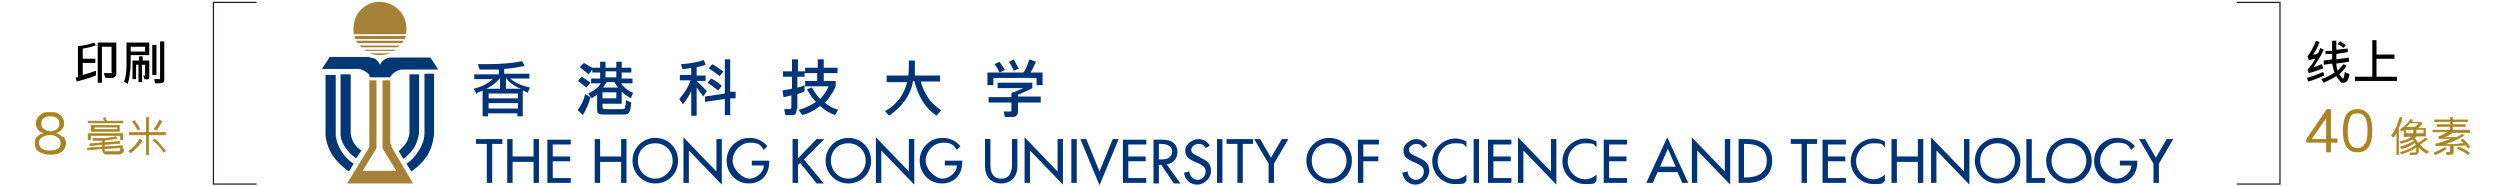 <svg width="417" height="31" viewBox="0 0 417 31" fill="none" xmlns="http://www.w3.org/2000/svg">
<path d="M42.8 30.8H35.5V0.3H42.8V0.5H35.7V30.6H42.8V30.8Z" fill="#231815"/>
<path d="M380.4 30.8H373.1V30.6H380.2V0.5H373.1V0.3H380.4V30.9V30.8Z" fill="#231815"/>
<path d="M10.6 22.8C10.9 23.1 11 23.5 11 23.9C11 24.3 10.8 25 10.3 25.3C9.8 25.7 9.2 25.8 8.4 25.8C7.6 25.8 7 25.6 6.5 25.3C6 25 5.8 24.5 5.8 23.9C5.8 23.3 5.9 23.1 6.2 22.8C6.5 22.5 6.8 22.3 7.3 22.2C6.9 22.1 6.5 21.9 6.3 21.6C6.1 21.3 6 21 6 20.6C6 20.2 6.1 19.9 6.3 19.6C6.5 19.3 6.8 19.1 7.1 18.9C7.4 18.7 7.9 18.7 8.4 18.7C8.9 18.7 9.3 18.7 9.6 18.9C10 19.1 10.3 19.3 10.4 19.6C10.6 19.9 10.7 20.2 10.7 20.6C10.7 21 10.6 21.3 10.3 21.6C10.1 21.9 9.7 22.1 9.3 22.2C9.8 22.3 10.1 22.5 10.4 22.9L10.6 22.8ZM9.7 24.8C10 24.6 10.1 24.2 10.1 23.8C10.1 23.4 9.9 23.1 9.6 22.9C9.3 22.7 8.9 22.5 8.3 22.5C7.8 22.5 7.4 22.7 7 22.9C6.7 23.1 6.5 23.4 6.5 23.8C6.5 24.2 6.7 24.6 7 24.8C7.3 25 7.7 25.1 8.3 25.1C8.9 25.1 9.3 25 9.6 24.8H9.7ZM7.3 21.5C7.6 21.7 8 21.9 8.4 21.9C8.9 21.9 9.3 21.7 9.5 21.5C9.8 21.3 9.9 21 9.9 20.6C9.9 20.2 9.8 19.9 9.5 19.7C9.2 19.5 8.8 19.4 8.4 19.4C8 19.4 7.5 19.5 7.3 19.7C7 19.9 6.9 20.2 6.9 20.6C6.9 21 7 21.3 7.3 21.5Z" fill="#AA8420"/>
<path d="M389.9 23.8H388.8V25.4H388V23.8H384.7V23.2L388.1 18.2H388.8V23.1H389.9V23.8ZM388 23.2V19.7L385.6 23.2H388Z" fill="#AA8420"/>
<path d="M391.4 24.5C391 23.9 390.8 23 390.8 21.8C390.8 20.6 391 19.7 391.4 19.1C391.8 18.5 392.4 18.2 393.2 18.2C394 18.2 394.6 18.5 395.1 19.1C395.5 19.7 395.7 20.6 395.7 21.8C395.7 23 395.5 23.9 395.1 24.5C394.7 25.1 394.1 25.4 393.2 25.4C392.3 25.4 391.8 25.1 391.4 24.5ZM394.5 24C394.8 23.5 394.9 22.8 394.9 21.8C394.9 20.8 394.8 20 394.5 19.6C394.2 19.1 393.8 18.9 393.2 18.9C392.6 18.9 392.2 19.1 392 19.6C391.8 20.1 391.6 20.8 391.6 21.8C391.6 22.8 391.7 23.6 392 24C392.3 24.5 392.7 24.7 393.2 24.7C393.7 24.7 394.2 24.5 394.4 24H394.5Z" fill="#AA8420"/>
<path d="M67.5 6.5C67.6 6.3 67.7 6 67.7 6H59.1C59.1 6 59.2 6.3 59.3 6.5H67.5Z" fill="#A68238"/>
<path d="M67 7.2C67.2 7.1 67.3 6.8 67.3 6.8H59.4C59.4 6.8 59.4 7 59.7 7.2H67Z" fill="#A68238"/>
<path d="M66.3 7.9C66.5 7.8 66.7 7.6 66.7 7.6H60C60 7.6 60.2 7.8 60.3 7.9H66.4H66.3Z" fill="#A68238"/>
<path d="M65.6 8.5C65.8 8.5 66 8.3 66 8.3H60.7C60.7 8.3 60.7 8.3 61.1 8.5H65.6Z" fill="#A68238"/>
<path d="M61.7 8.9C61.7 8.9 62.2 9.2 63.3 9.2C64.4 9.2 65.1 8.9 65.1 8.9H61.7Z" fill="#A68238"/>
<path d="M61.6 9.6C61.6 9.6 62.3 9.6 62.7 9.9C63.1 10.2 63.4 10.8 63.4 10.8C63.4 10.8 63.6 10.3 64 10C64.4 9.7 65 9.6 65 9.6H71.8L73.1 11.6H67C67 11.6 66.6 11.6 65.9 12C65.6 12.2 65.3 12.5 65.3 12.5C65.3 12.5 65.3 12.7 65.2 12.7C65.1 12.7 65.1 12.9 65 12.9H61.8C61.8 12.9 61.7 12.9 61.6 12.7C61.6 12.6 61.6 12.7 61.6 12.5C61.6 12.5 61.4 12.2 60.9 11.9C60.4 11.6 59.9 11.5 59.9 11.5H53.7L55 9.5H61.7L61.6 9.6Z" fill="#003873"/>
<path d="M56.8 12.4V22.5C56.8 22.5 56.8 23.4 57.6 24.6C58.4 25.8 59.4 26.4 59.4 26.4L60.3 25.1C60.3 25.1 59.5 24.7 59 23.8C58.5 22.9 58.5 22.2 58.5 22.2V12.4H56.9H56.8Z" fill="#003873"/>
<path d="M68.3 12.4V22.2C68.3 22.2 68.2 23.2 67.7 23.9C67.2 24.6 66.5 25.2 66.5 25.2L67.3 26.5C67.3 26.5 68.5 25.6 69.1 24.6C69.7 23.6 69.9 22.2 69.9 22.2V12.4H68.3Z" fill="#003873"/>
<path d="M54.3 12.4V22.6C54.3 22.6 54.4 24.2 55.4 25.8C56.4 27.4 58.2 28.6 58.2 28.6L59 27.3C59 27.3 57.9 26.7 57 25.3C56.1 23.9 56 22.6 56 22.6V12.5H54.3V12.4Z" fill="#003873"/>
<path d="M61.6 13.5V24.2C61.6 24.2 61.6 24.2 61.6 24.4C61.6 24.6 61.5 24.7 61.5 24.7L57.9 30.6H68.9L65.3 24.5V24.2C65.2 24.2 65.1 23.9 65.1 23.9V13.4H63.8V24.3C63.8 24.3 63.8 24.4 63.8 24.6C63.8 24.7 63.9 24.9 63.9 24.9L66.1 28.5H60.5L62.7 24.9C62.7 24.9 62.7 24.8 62.8 24.6C62.8 24.4 62.8 24.3 62.8 24.3V13.4H61.5L61.6 13.5Z" fill="#A68238"/>
<path d="M70.8 12.4V22.4C70.8 22.4 70.8 23.7 69.8 25.2C68.9 26.7 67.8 27.3 67.8 27.3L68.6 28.6C68.6 28.6 70.2 27.6 71.3 25.9C72.3 24.3 72.4 22.3 72.4 22.3V12.3H70.8V12.4Z" fill="#003873"/>
<path d="M59 5.7C59 5.7 58.5 2.7 60.7 1.2C60.7 1.2 61.7 0.3 63.3 0.3C64.9 0.3 66 1.2 66 1.2C68.4 3 67.7 5.7 67.7 5.7H59Z" fill="#A68238"/>
<path d="M79.5 24H81.2V30.5H82.1V24H83.8V23.2H79.4V24H79.5Z" fill="#003477"/>
<path d="M89 26.1H85.5V23.2H84.6V30.5H85.5V27H89V30.5H89.9V23.2H89V26.1Z" fill="#003477"/>
<path d="M91.3 30.5H95.2V29.7H92.2V26.9H95.1V26.1H92.2V24.1H95.2V23.3H91.3V30.6V30.5Z" fill="#003477"/>
<path d="M103.6 26.1H100.1V23.2H99.2V30.5H100.1V27H103.6V30.5H104.5V23.2H103.6V26.1Z" fill="#003477"/>
<path d="M109.3 23C107.2 23 105.5 24.7 105.5 26.8C105.5 28.9 107.2 30.6 109.3 30.6C111.4 30.6 113.1 29 113.1 26.8C113.1 24.6 111.4 23 109.3 23ZM109.3 29.8C107.7 29.8 106.4 28.5 106.4 26.8C106.4 25.1 107.6 23.9 109.3 23.9C111 23.9 112.2 25.2 112.2 26.8C112.2 28.4 110.9 29.8 109.3 29.8Z" fill="#003477"/>
<path d="M119.5 28.6L114 22.9V30.5H114.9V25.1L120.4 30.8V23.2H119.5V28.6Z" fill="#003477"/>
<path d="M125.5 27.6H127.4C127.4 28.8 126.1 29.8 125 29.8C123.9 29.8 122.2 28.3 122.2 26.8C122.2 25.3 123.5 23.8 125.1 23.8C126.7 23.8 126.9 24.3 127.4 25L128 24.4C127.3 23.5 126.2 23 125 23C122.9 23 121.2 24.7 121.2 26.8C121.2 28.9 122.8 30.6 124.9 30.6C127 30.6 128.3 29.1 128.3 27.1V26.8H125.4V27.6H125.5Z" fill="#003477"/>
<path d="M137.4 23.2H136.2L133.1 26.4V23.2H132.2V30.5H133.1V27.5L133.5 27.2L136.2 30.6H137.4L134.1 26.6L137.4 23.3V23.2Z" fill="#003477"/>
<path d="M141.5 23C139.4 23 137.7 24.7 137.7 26.8C137.7 28.9 139.4 30.6 141.5 30.6C143.6 30.6 145.3 29 145.3 26.8C145.3 24.6 143.6 23 141.5 23ZM141.5 29.8C139.9 29.8 138.6 28.5 138.6 26.8C138.6 25.1 139.8 23.9 141.5 23.9C143.2 23.9 144.4 25.2 144.4 26.8C144.4 28.4 143.1 29.8 141.5 29.8Z" fill="#003477"/>
<path d="M151.6 28.6L146.1 22.9V30.5H147V25.1L152.5 30.8V23.2H151.6V28.6Z" fill="#003477"/>
<path d="M157.7 27.6H159.6C159.6 28.8 158.3 29.8 157.2 29.8C156.1 29.8 154.4 28.3 154.4 26.8C154.4 25.3 155.7 23.8 157.3 23.8C158.9 23.8 159.1 24.3 159.6 25L160.2 24.4C159.5 23.5 158.4 23 157.2 23C155.1 23 153.4 24.7 153.4 26.8C153.4 28.9 155 30.6 157.1 30.6C159.2 30.6 160.5 29.1 160.5 27.1V26.8H157.6V27.6H157.7Z" fill="#003477"/>
<path d="M168.8 27.5C168.8 28.7 168.4 29.8 167 29.8C165.6 29.8 165.2 28.7 165.2 27.5V23.2H164.3V27.8C164.3 29.4 165.3 30.6 167 30.6C168.7 30.6 169.7 29.4 169.7 27.8V23.2H168.8V27.5Z" fill="#003477"/>
<path d="M176.4 28.6L170.9 22.9V30.5H171.8V25.1L177.3 30.8V23.2H176.4V28.6Z" fill="#003477"/>
<path d="M179.6 23.2H178.7V30.5H179.6V23.2Z" fill="#003477"/>
<path d="M183.4 28.6L181.2 23.2H180.2L183.4 30.9L186.6 23.2H185.6L183.4 28.6Z" fill="#003477"/>
<path d="M187.3 30.5H191.2V29.7H188.2V26.9H191.1V26.1H188.2V24.1H191.2V23.3H187.3V30.6V30.5Z" fill="#003477"/>
<path d="M196.4 25.3C196.4 24.6 196 23.9 195.4 23.6C194.8 23.3 194.1 23.3 193.5 23.3H192.4V30.6H193.3V27.5H193.7L195.8 30.6H196.9L194.6 27.4C195.7 27.3 196.4 26.4 196.4 25.4V25.3ZM193.6 26.6H193.3V24H193.5C194.4 24 195.5 24.2 195.5 25.3C195.5 26.4 194.5 26.6 193.6 26.6Z" fill="#003477"/>
<path d="M200.2 26.2L199.7 26C199.2 25.8 198.7 25.5 198.7 25C198.7 24.5 199.3 24 199.9 24C200.5 24 200.8 24.2 201.1 24.7L201.8 24.3C201.4 23.6 200.7 23.2 199.9 23.2C199.1 23.2 197.7 23.9 197.7 25.1C197.7 26.3 198.5 26.6 199.3 27L199.8 27.2C200.4 27.5 201.1 27.8 201.1 28.6C201.1 29.4 200.5 30 199.8 30C199.1 30 198.4 29.4 198.4 28.6L197.5 28.8C197.6 30 198.6 30.8 199.7 30.8C200.8 30.8 202 29.8 202 28.5C202 27.2 201.2 26.7 200.2 26.3V26.2Z" fill="#003477"/>
<path d="M203.9 23.2H203V30.5H203.9V23.2Z" fill="#003477"/>
<path d="M204.7 24H206.4V30.5H207.3V24H209V23.2H204.6V24H204.7Z" fill="#003477"/>
<path d="M212 26.3L210.2 23.2H209.2L211.6 27.3V30.5H212.5V27.3L214.9 23.2H213.8L212 26.3Z" fill="#003477"/>
<path d="M221.7 23C219.6 23 217.9 24.7 217.9 26.8C217.9 28.9 219.6 30.6 221.7 30.6C223.8 30.6 225.5 29 225.5 26.8C225.5 24.6 223.8 23 221.7 23ZM221.7 29.8C220.1 29.8 218.8 28.5 218.8 26.8C218.8 25.1 220 23.9 221.7 23.9C223.4 23.9 224.6 25.2 224.6 26.8C224.6 28.4 223.3 29.8 221.7 29.8Z" fill="#003477"/>
<path d="M226.5 30.5H227.4V26.9H229.9V26.1H227.4V24.1H230V23.3H226.5V30.6V30.5Z" fill="#003477"/>
<path d="M236.5 26.2L236 26C235.6 25.8 235 25.5 235 25C235 24.5 235.6 24 236.2 24C236.8 24 237.1 24.2 237.4 24.7L238.1 24.3C237.7 23.6 237 23.2 236.2 23.2C235.4 23.2 234.1 23.9 234.1 25.1C234.1 26.3 234.9 26.6 235.7 27L236.2 27.2C236.8 27.5 237.5 27.8 237.5 28.6C237.5 29.4 236.9 30 236.2 30C235.5 30 234.8 29.4 234.8 28.6L233.9 28.8C234.1 30 235 30.8 236.1 30.8C237.2 30.8 238.4 29.8 238.4 28.5C238.4 27.2 237.6 26.7 236.6 26.3L236.5 26.2Z" fill="#003477"/>
<path d="M238.9 26.9C238.9 29 240.6 30.7 242.7 30.7C244.8 30.7 244.1 30.5 244.6 30.2V29.1C244.1 29.6 243.4 29.9 242.7 29.9C241.1 29.9 239.8 28.5 239.8 26.9C239.8 25.3 241 23.9 242.7 23.9C244.4 23.9 244.1 24.1 244.6 24.6V23.6C244 23.3 243.4 23.1 242.8 23.1C240.7 23.1 238.9 24.8 238.9 26.9Z" fill="#003477"/>
<path d="M246.7 23.2H245.8V30.5H246.7V23.2Z" fill="#003477"/>
<path d="M248.2 30.5H252.1V29.7H249.1V26.9H252V26.1H249.1V24.1H252.1V23.3H248.2V30.6V30.5Z" fill="#003477"/>
<path d="M258.7 28.6L253.2 22.9V30.5H254.1V25.1L259.6 30.8V23.2H258.7V28.6Z" fill="#003477"/>
<path d="M260.6 26.9C260.6 29 262.3 30.7 264.4 30.7C266.5 30.7 265.8 30.5 266.3 30.2V29.1C265.8 29.6 265.1 29.9 264.4 29.9C262.8 29.9 261.5 28.5 261.5 26.9C261.5 25.3 262.7 23.9 264.4 23.9C266.1 23.9 265.8 24.1 266.3 24.6V23.6C265.7 23.3 265.1 23.1 264.5 23.1C262.4 23.1 260.6 24.8 260.6 26.9Z" fill="#003477"/>
<path d="M267.5 30.5H271.4V29.7H268.4V26.9H271.3V26.1H268.4V24.1H271.4V23.3H267.5V30.6V30.5Z" fill="#003477"/>
<path d="M274.7 30.5H275.7L276.5 28.7H279.8L280.6 30.5H281.6L278.1 22.9L274.6 30.5H274.7ZM276.9 27.8L278.2 24.8L279.5 27.8H276.9Z" fill="#003477"/>
<path d="M287.7 28.6L282.2 22.9V30.5H283.1V25.1L288.6 30.8V23.2H287.7V28.6Z" fill="#003477"/>
<path d="M291.5 23.2H290V30.5H291.5C293.8 30.5 295.6 29.3 295.6 26.8C295.6 24.3 293.7 23.2 291.5 23.2ZM291.2 29.6H290.9V24H291.2C293.1 24 294.7 24.7 294.7 26.8C294.7 28.9 293.1 29.6 291.2 29.6Z" fill="#003477"/>
<path d="M298.8 24H300.5V30.5H301.4V24H303.1V23.2H298.7V24H298.8Z" fill="#003477"/>
<path d="M304 30.5H307.9V29.7H304.9V26.9H307.8V26.1H304.9V24.1H307.9V23.3H304V30.6V30.5Z" fill="#003477"/>
<path d="M308.7 26.9C308.7 29 310.4 30.7 312.5 30.7C314.6 30.7 313.8 30.5 314.4 30.2V29.1C313.9 29.6 313.2 29.9 312.5 29.9C310.9 29.9 309.6 28.5 309.6 26.9C309.6 25.3 310.8 23.9 312.5 23.9C314.2 23.9 313.9 24.1 314.4 24.6V23.6C313.8 23.3 313.2 23.1 312.6 23.1C310.5 23.1 308.7 24.8 308.7 26.9Z" fill="#003477"/>
<path d="M319.9 26.1H316.4V23.2H315.5V30.5H316.4V27H319.9V30.5H320.8V23.2H319.9V26.1Z" fill="#003477"/>
<path d="M327.6 28.6L322.1 22.9V30.5H323V25.1L328.5 30.8V23.2H327.6V28.6Z" fill="#003477"/>
<path d="M333.2 23C331.1 23 329.4 24.7 329.4 26.8C329.4 28.9 331.1 30.6 333.2 30.6C335.3 30.6 337 29 337 26.8C337 24.6 335.3 23 333.2 23ZM333.2 29.8C331.6 29.8 330.3 28.5 330.3 26.8C330.3 25.1 331.5 23.9 333.2 23.9C334.9 23.9 336.1 25.2 336.1 26.8C336.1 28.4 334.8 29.8 333.2 29.8Z" fill="#003477"/>
<path d="M338.9 23.2H338V30.5H341.1V29.7H338.9V23.2Z" fill="#003477"/>
<path d="M345.1 23C343 23 341.3 24.7 341.3 26.8C341.3 28.9 343 30.6 345.1 30.6C347.2 30.6 348.9 29 348.9 26.8C348.9 24.6 347.2 23 345.1 23ZM345.1 29.8C343.5 29.8 342.2 28.5 342.2 26.8C342.2 25.1 343.4 23.9 345.1 23.9C346.8 23.9 348 25.2 348 26.8C348 28.4 346.7 29.8 345.1 29.8Z" fill="#003477"/>
<path d="M353.6 27.6H355.5C355.5 28.8 354.2 29.8 353.1 29.8C352 29.8 350.3 28.3 350.3 26.8C350.3 25.3 351.6 23.8 353.2 23.8C354.8 23.8 355 24.3 355.5 25L356.1 24.4C355.4 23.5 354.3 23 353.1 23C351 23 349.3 24.7 349.3 26.8C349.3 28.9 350.9 30.6 353 30.6C355.1 30.6 356.5 29.1 356.5 27.1V26.8H353.6V27.6Z" fill="#003477"/>
<path d="M361.4 23.2L359.6 26.3L357.8 23.2H356.8L359.2 27.3V30.5H360.1V27.3L362.5 23.2H361.5H361.4Z" fill="#003477"/>
<path d="M79.7 15.4C80.1 15.3 80.4 15.2 80.5 15.1V19.4H81.4V18.9H86.3V19.4H87.2V15.1C87.3 15.1 87.5 15.2 87.6 15.3C87.8 15.3 87.9 15.4 88 15.5L88.4 14.6C87 14.3 85.9 13.8 85.1 13.1H88.3V12.3H84.1V11.5C85.4 11.4 86.5 11.2 87.5 11L87.1 10.2C85.7 10.5 83.7 10.7 81.1 10.7C78.5 10.7 80.1 10.7 79.7 10.7L80 11.6C80.7 11.6 81.7 11.6 83.2 11.6V12.4H79.1V13.2H82.2C81.3 14 80.3 14.5 79 14.8L79.5 15.7L79.7 15.4ZM86.4 18.1H81.5V17.2H86.4V18.1ZM84.4 13C85 13.8 85.8 14.4 86.9 14.8H84.4V13ZM86.4 15.6V16.4H81.5V15.6H86.4ZM83.4 13V14.8H81.1C82 14.4 82.8 13.8 83.4 13Z" fill="#003477"/>
<path d="M98.5 13.8C98 13.4 97.5 13.1 97 12.8L96.4 13.5C96.8 13.8 97.2 14.1 97.8 14.6L98.5 13.8Z" fill="#003477"/>
<path d="M104.3 17.9C104.3 18.1 104.1 18.2 103.8 18.2H100.9C100.7 18.2 100.5 18.1 100.5 17.9V17.3H103.7V15.3C104.1 15.7 104.6 16 105.2 16.4L105.6 15.5C104.5 15 103.9 14.4 103.6 13.9H105.5V13.1H103.7V12.1H105.3V11.3H103.7V10.3H102.8V11.3H101V10.3H100.1V11.3H98.8C98.4 11.1 97.9 10.8 97.4 10.5L96.7 11.2C97.1 11.5 97.6 11.9 98.2 12.4L98.8 11.6V12.1H100.1V13.1H98.6V13.9H100.2C99.9 14.5 99.2 15.1 98.1 15.6L98.7 16.4C99.1 16.1 99.4 15.9 99.6 15.8V18C99.6 18.5 99.6 18.8 99.8 18.9C100 19.1 100.3 19.1 100.7 19.1H103.9C104.4 19.1 104.7 19.1 104.9 18.8C105.1 18.6 105.2 18.1 105.3 17.1L104.4 16.7C104.4 17.2 104.4 17.6 104.2 17.8L104.3 17.9ZM101 11.9H102.8V12.9H101V11.9ZM101.2 13.7H102.5C102.7 14.1 102.9 14.4 103.1 14.6H100.6C100.8 14.3 101 14 101.2 13.7ZM100.5 15.4H102.8V16.4H100.5V15.4Z" fill="#003477"/>
<path d="M96.4 18.4L97.2 19.2C97.8 18.3 98.2 17.3 98.5 16.2L97.6 15.7C97.4 16.6 97 17.5 96.4 18.3V18.4Z" fill="#003477"/>
<path d="M120.4 14.3C119.7 13.7 119.1 13.3 118.6 13.1L118 13.8C118.5 14.1 119.1 14.6 119.8 15.1L120.4 14.3Z" fill="#003477"/>
<path d="M120.6 11.9C119.8 11.3 119.2 10.9 118.8 10.7L118.2 11.4C118.7 11.7 119.3 12.1 120 12.7L120.6 12V11.9Z" fill="#003477"/>
<path d="M115.3 19.3H116.2V14.6C116.4 14.8 116.6 15.1 116.7 15.3C116.9 15.5 117.1 15.8 117.3 16.1L117.9 15.2C117.5 14.8 117 14.2 116.2 13.5H117.7V12.6H116.2V11.2C116.7 11.1 117.2 11 117.7 10.8L117.4 10C116.3 10.4 115.1 10.6 113.6 10.7L113.8 11.5C114.5 11.5 115 11.4 115.3 11.3V12.5H113.4V13.4H115.2C114.8 14.5 114.2 15.5 113.3 16.5L113.9 17.4C114.6 16.6 115 15.8 115.3 15.2V19.3Z" fill="#003477"/>
<path d="M121.8 19.3V16.4H122.7V15.3H121.8C121.8 15.4 121.8 9.9 121.8 9.9H120.9V15.6L117.6 16.1V17L120.9 16.5V19.2H121.8V19.3Z" fill="#003477"/>
<path d="M133 18.1V15.7C133.6 15.5 134 15.4 134.2 15.2V14.2C134 14.3 133.6 14.5 133 14.6V12.8H134.2V12.2H136.3V13.5H134.3V14.4H138.2C137.9 15.2 137.4 15.9 136.8 16.5C136.3 16 135.9 15.4 135.4 14.6L134.6 14.9C135.1 15.8 135.6 16.5 136.1 17C135.2 17.6 134.2 18.1 133.2 18.3L133.8 19.2C134.7 19 135.7 18.5 136.8 17.7C137.6 18.4 138.4 18.9 139.3 19.2L139.8 18.3C139 18.1 138.2 17.7 137.6 17.1C138 16.8 138.3 16.3 138.7 15.7C139.1 15.1 139.3 14.7 139.4 14.3V13.5H137.4V12.2H139.7V11.3H137.4V9.9H136.4V11.3H134.3V11.9H133.1V9.9H132.1V11.9H130.6V12.8H132.1V14.8C131.6 14.9 131.1 15 130.5 15.1L130.7 16.2C131 16.2 131.5 16 132 15.9V17.9C132 18.1 131.9 18.2 131.7 18.2H130.8L131 19.2H131.8C132.3 19.2 132.6 19.2 132.7 19C132.8 18.9 132.9 18.5 132.9 18.1H133Z" fill="#003477"/>
<path d="M147.5 18.4L148.3 19.3C150.5 17.8 151.9 15.9 152.3 13.5H152.5C153.2 16.2 154.4 18.1 156.2 19.3L157 18.4C156 17.7 155.2 17 154.7 16.1C154.1 15.2 153.8 14.4 153.6 13.6H156.8V12.6H152.6C152.6 12.1 152.6 11.3 152.6 10.1H151.6C151.6 11.2 151.6 12 151.5 12.6H147.9V13.7H151.3C151.1 14.6 150.7 15.5 150.1 16.4C149.4 17.3 148.6 18 147.7 18.5L147.5 18.4Z" fill="#003477"/>
<path d="M173.6 16.1H169.8V15.8C170.7 15.4 171.5 15.1 172.2 14.7V13.8H166.4V14.7H170.7C170 15 169.4 15.3 168.7 15.5V16.2H164.9V17.1H168.7V18.4C168.7 18.6 168.6 18.6 168.4 18.6C168 18.6 167.7 18.6 167.4 18.6L167.6 19.5H169C169.2 19.5 169.4 19.5 169.6 19.2C169.7 19.1 169.8 18.9 169.8 18.7V17.1H173.6V16.2V16.1Z" fill="#003477"/>
<path d="M167.6 11.6C167.3 11.1 167 10.7 166.7 10.3L165.9 10.7C166.2 11.1 166.5 11.6 166.7 12.1L167.6 11.7V11.6Z" fill="#003477"/>
<path d="M169.9 11.4C169.6 10.9 169.4 10.4 169.1 9.9L168.3 10.3C168.6 10.7 168.8 11.2 169.1 11.8L170 11.4H169.9Z" fill="#003477"/>
<path d="M165.7 13H172.9V14.2H173.9V12.1H171.9C172.2 11.6 172.5 11 172.8 10.3L171.7 9.9C171.4 10.8 171.1 11.6 170.7 12.1H164.7V14.2H165.7V13Z" fill="#003477"/>
<path d="M16.1 7.5C15.4 7.8 14.6 8 13.8 8.1V9.8H15.9V10.5H13.8V12.5C14.6 12.3 15.4 12 16 11.8V12.6C15 13 13.9 13.3 12.8 13.6L12.6 12.9C12.8 12.9 12.9 12.9 13 12.9V7.7C14 7.6 14.9 7.4 15.7 7.1L16.1 7.7V7.5ZM19.4 12.3C19.4 12.5 19.4 12.7 19.2 12.8C19 12.9 18.9 13 18.8 13C18.6 13 18.4 13 18.1 13C17.8 13 17.7 13 17.6 13L17.3 12.2C17.5 12.2 17.8 12.2 18.4 12.2C19 12.2 18.6 12.2 18.6 12V7.8H17V13.8H16.3V7.1H19.4V12.2V12.3Z" fill="black"/>
<path d="M24.899 9.2H21.799V10.3C21.799 11.8 21.599 13.1 21.299 14L20.699 13.6C20.999 12.8 21.099 11.9 21.099 10.8V7.1H24.899V9.2ZM24.199 8.6V7.8H21.799V8.6H24.199ZM24.899 12.8C24.899 13 24.899 13.2 24.699 13.2C24.499 13.2 24.399 13.3 24.099 13.2L23.899 12.6C23.899 12.6 23.899 12.6 23.999 12.6C24.199 12.6 24.199 12.6 24.199 12.4V10.8H23.699V13.7H23.099V10.8H22.699V13.2H22.099V10.1H23.199V9.4H23.799V10.1H24.899V12.6V12.8ZM26.099 12.5H25.399V7.5H26.099V12.5ZM27.399 13.2C27.399 13.5 27.399 13.7 27.199 13.8C26.999 13.8 26.799 13.9 26.399 13.9C25.999 13.9 25.999 13.9 25.899 13.9L25.699 13.2C25.899 13.2 26.099 13.2 26.299 13.2C26.499 13.2 26.599 13.2 26.699 13.2C26.699 13.2 26.699 13.2 26.699 13V6.9H27.399V13.2Z" fill="black"/>
<path d="M20.6 20.5H14.7V20.2H17.5C17.5 20 17.3 19.9 17.2 19.8L17.5 19.6C17.6 19.8 17.7 20 17.8 20.2H20.5V20.5H20.6ZM20.6 24.9C20.6 25.2 20.6 25.4 20.4 25.5C20.3 25.6 20.1 25.7 20 25.7H17.7C17.5 25.7 17.4 25.7 17.3 25.5C17.2 25.4 17.1 25.2 17.1 25V24.8L14.6 25V24.7L17.1 24.5V24.1L15 24.3V24L17.1 23.8V23.4C16.6 23.4 16.1 23.4 15.5 23.4V23.1C16.9 23.1 18.3 23.1 19.3 22.8L19.5 23.1C18.9 23.2 18.2 23.3 17.4 23.4V23.8L20 23.6V23.9L17.4 24.1V24.5L20.4 24.3V24.6L17.4 24.8V25.1C17.4 25.1 17.4 25.2 17.4 25.3C17.4 25.3 17.5 25.3 17.6 25.3H19.7C20 25.3 20.1 25.1 20.1 24.7H20.4L20.6 24.9ZM20.5 23.3H20.1V22.6H15.1V23.3H14.7V22.3H20.5V23.3ZM19.9 21.9H15.2V20.9H19.9V21.9ZM19.6 21.6V21.2H15.7V21.6H19.6Z" fill="#AA8420" stroke="#AA8420" stroke-width="0.1" stroke-miterlimit="10"/>
<path d="M23.7 23.4C23.3 24.2 22.6 24.9 21.8 25.5L21.5 25.2C22.3 24.6 22.9 24 23.3 23.2L23.6 23.4H23.7ZM27.6 22.5H24.8V25.8H24.4V22.5H21.6V22.1H24.4V19.6H24.8V22.1H27.6V22.5ZM23.3 21.5L23 21.7C22.8 21.3 22.5 20.8 22.1 20.3L22.4 20.1C22.8 20.6 23.1 21 23.3 21.5ZM27.6 25.1L27.3 25.4C26.9 24.7 26.3 24 25.5 23.4L25.8 23.2C26.4 23.7 27 24.4 27.6 25.2V25.1ZM27 20.2C26.7 20.8 26.4 21.3 26.1 21.7L25.7 21.5C26 21.2 26.3 20.7 26.6 20L26.9 20.2H27Z" fill="#AA8420" stroke="#AA8420" stroke-width="0.1" stroke-miterlimit="10"/>
<path d="M387.7 12.6C386.7 13 385.8 13.4 385 13.6L384.8 13C385.5 12.8 386.4 12.5 387.5 12L387.7 12.6ZM387.6 8.3C387.1 9.4 386.5 10.3 385.9 11.2C386.2 11.2 386.7 10.9 387.3 10.7L387.5 11.4C386.7 11.7 385.9 12 385.1 12.2L384.9 11.6C385.4 11.1 385.8 10.5 386.2 9.8C385.8 9.8 385.5 10 385.1 10L384.9 9.4C385.4 8.7 385.9 7.9 386.3 6.8L386.9 7C386.6 7.8 386.3 8.5 385.8 9.1C386 9.1 386.3 9.1 386.6 8.9C386.8 8.7 386.9 8.4 387 8L387.6 8.3ZM391.9 12.3C391.8 13.3 391.4 13.8 390.9 13.8C390.4 13.8 390.5 13.8 390.3 13.5C390.1 13.3 389.9 13.1 389.7 12.7C389.1 13.1 388.4 13.4 387.6 13.8L387.2 13.2C388.1 12.9 388.8 12.5 389.4 12.1C389.2 11.6 389.1 11.1 389 10.6L387.6 10.8V10.1L389 9.9C389 9.5 389 9.2 389 9H387.9C387.9 9.1 387.9 8.5 387.9 8.5H389C389 8.4 389 6.8 389 6.8H389.7C389.7 7.1 389.7 7.6 389.7 8.3L391.6 8.1V8.7L389.7 9C389.7 9.3 389.7 9.6 389.7 9.9L391.8 9.6V10.3C391.9 10.3 389.7 10.6 389.7 10.6C389.7 11 389.8 11.4 389.9 11.8C390.2 11.5 390.5 11.2 390.9 10.7L391.4 11C391.1 11.5 390.6 12 390.2 12.4C390.3 12.6 390.5 12.8 390.6 12.9C390.7 13 390.8 13.1 390.9 13.1C390.9 13.1 390.9 13 391 12.7C391 12.5 391.1 12.3 391.1 12L391.7 12.3H391.9ZM391.3 7.5L390.9 8C390.6 7.7 390.3 7.5 389.9 7.4L390.3 6.9C390.7 7.1 391 7.3 391.3 7.6V7.5Z" fill="black"/>
<path d="M399.8 13.5H392.8V12.8H395.7V6.7H396.4V9.1H399.4V9.8H396.4V12.8H399.8V13.5Z" fill="black"/>
<path d="M400.599 19.8C400.599 20.1 400.399 20.5 400.299 20.8L400.099 21.3V25.8H399.799V22C399.599 22.4 399.399 22.7 399.199 22.9L398.899 22.6C399.499 21.9 399.899 20.9 400.299 19.6H400.599V19.8ZM404.999 25.3L404.799 25.6C404.399 25.4 403.899 25 403.399 24.5C403.399 24.7 403.399 24.8 403.399 24.9C403.399 25.2 403.399 25.4 403.299 25.5C403.299 25.6 403.099 25.7 402.999 25.8C402.899 25.8 402.599 25.8 402.299 25.8C401.999 25.8 402.099 25.8 401.999 25.8V25.5C402.499 25.5 402.799 25.5 402.899 25.5C402.999 25.5 403.099 25.3 403.099 25C403.099 24.7 403.099 24.7 403.099 24.5C402.499 24.9 401.699 25.3 400.599 25.7L400.399 25.4C401.499 25.1 402.399 24.7 402.999 24.2C402.999 24.2 402.999 24 402.799 23.8C402.199 24.2 401.499 24.6 400.599 24.8L400.399 24.5C401.399 24.2 402.099 23.9 402.699 23.5C402.699 23.4 402.499 23.3 402.399 23.2C401.899 23.5 401.299 23.7 400.499 23.9L400.299 23.6C401.099 23.5 401.799 23.2 402.399 22.8H400.999V21.6C400.899 21.7 400.699 21.8 400.599 21.9L400.399 21.6C401.199 21 401.799 20.5 402.099 19.9L402.399 20.1C402.399 20.2 402.299 20.3 402.199 20.4H403.899V20.7C403.699 20.9 403.499 21.2 403.299 21.4H404.599V22.7H402.999C402.899 22.8 402.799 22.9 402.699 23C402.899 23.3 403.099 23.5 403.299 23.9C403.699 23.7 404.099 23.4 404.599 23L404.899 23.2C404.499 23.5 404.099 23.8 403.599 24.1C404.099 24.7 404.699 25.1 405.199 25.4L404.999 25.3ZM403.499 20.5H401.999C401.699 20.8 401.499 21 401.199 21.2H402.899C403.199 20.9 403.399 20.7 403.499 20.5ZM402.599 22.3V21.6H401.299V22.3H402.599ZM404.299 22.3V21.6H402.999V22.3H404.299Z" fill="#AA8420" stroke="#AA8420" stroke-width="0.1" stroke-miterlimit="10"/>
<path d="M412 22.1H409.1C408.6 22.5 408.1 22.7 407.6 22.9H408.7C409.4 22.9 409.8 22.9 409.8 22.9C410.1 22.8 410.3 22.6 410.7 22.4L411 22.6C409.8 23.3 408.7 23.8 407.5 24.1C408.7 24.1 409.9 24.1 411 23.9C410.8 23.7 410.7 23.6 410.5 23.4L410.8 23.2C411.3 23.6 411.7 24.1 412 24.5L411.7 24.7C411.5 24.5 411.4 24.3 411.3 24.2C410.6 24.2 409.9 24.3 409.2 24.3V25.3C409.2 25.5 409.2 25.6 409 25.7C408.9 25.7 408.7 25.8 408.3 25.8C407.9 25.8 408.1 25.8 408.1 25.8V25.4C408.1 25.4 408.3 25.4 408.4 25.4C408.6 25.4 408.7 25.4 408.7 25.4C408.7 25.4 408.7 25.4 408.7 25.3V24.3C408.1 24.3 407.3 24.3 406.3 24.3V24C407.2 23.8 408.1 23.5 409 23.1C408.5 23.1 407.9 23.1 407.3 23.1C406.7 23.1 406.9 23.1 406.8 23.1V22.8C407.3 22.6 407.9 22.3 408.4 22H405.8V21.7H408.7V21.1H406.5V20.8H408.7V20.3H406.1V20H408.7V19.6H409.1V20H411.6V20.3H409.1V20.8H411.2V21.1H409.1V21.7H411.9V22L412 22.1ZM408 24.8C407.6 25.1 407 25.5 406.2 25.8L406 25.5C406.7 25.2 407.3 24.9 407.8 24.6L408.1 24.9L408 24.8ZM411.9 25.5L411.7 25.8C411.2 25.4 410.6 25.1 409.9 24.8L410.1 24.5C410.8 24.8 411.4 25.1 411.9 25.5Z" fill="#AA8420" stroke="#AA8420" stroke-width="0.1" stroke-miterlimit="10"/>
</svg>
